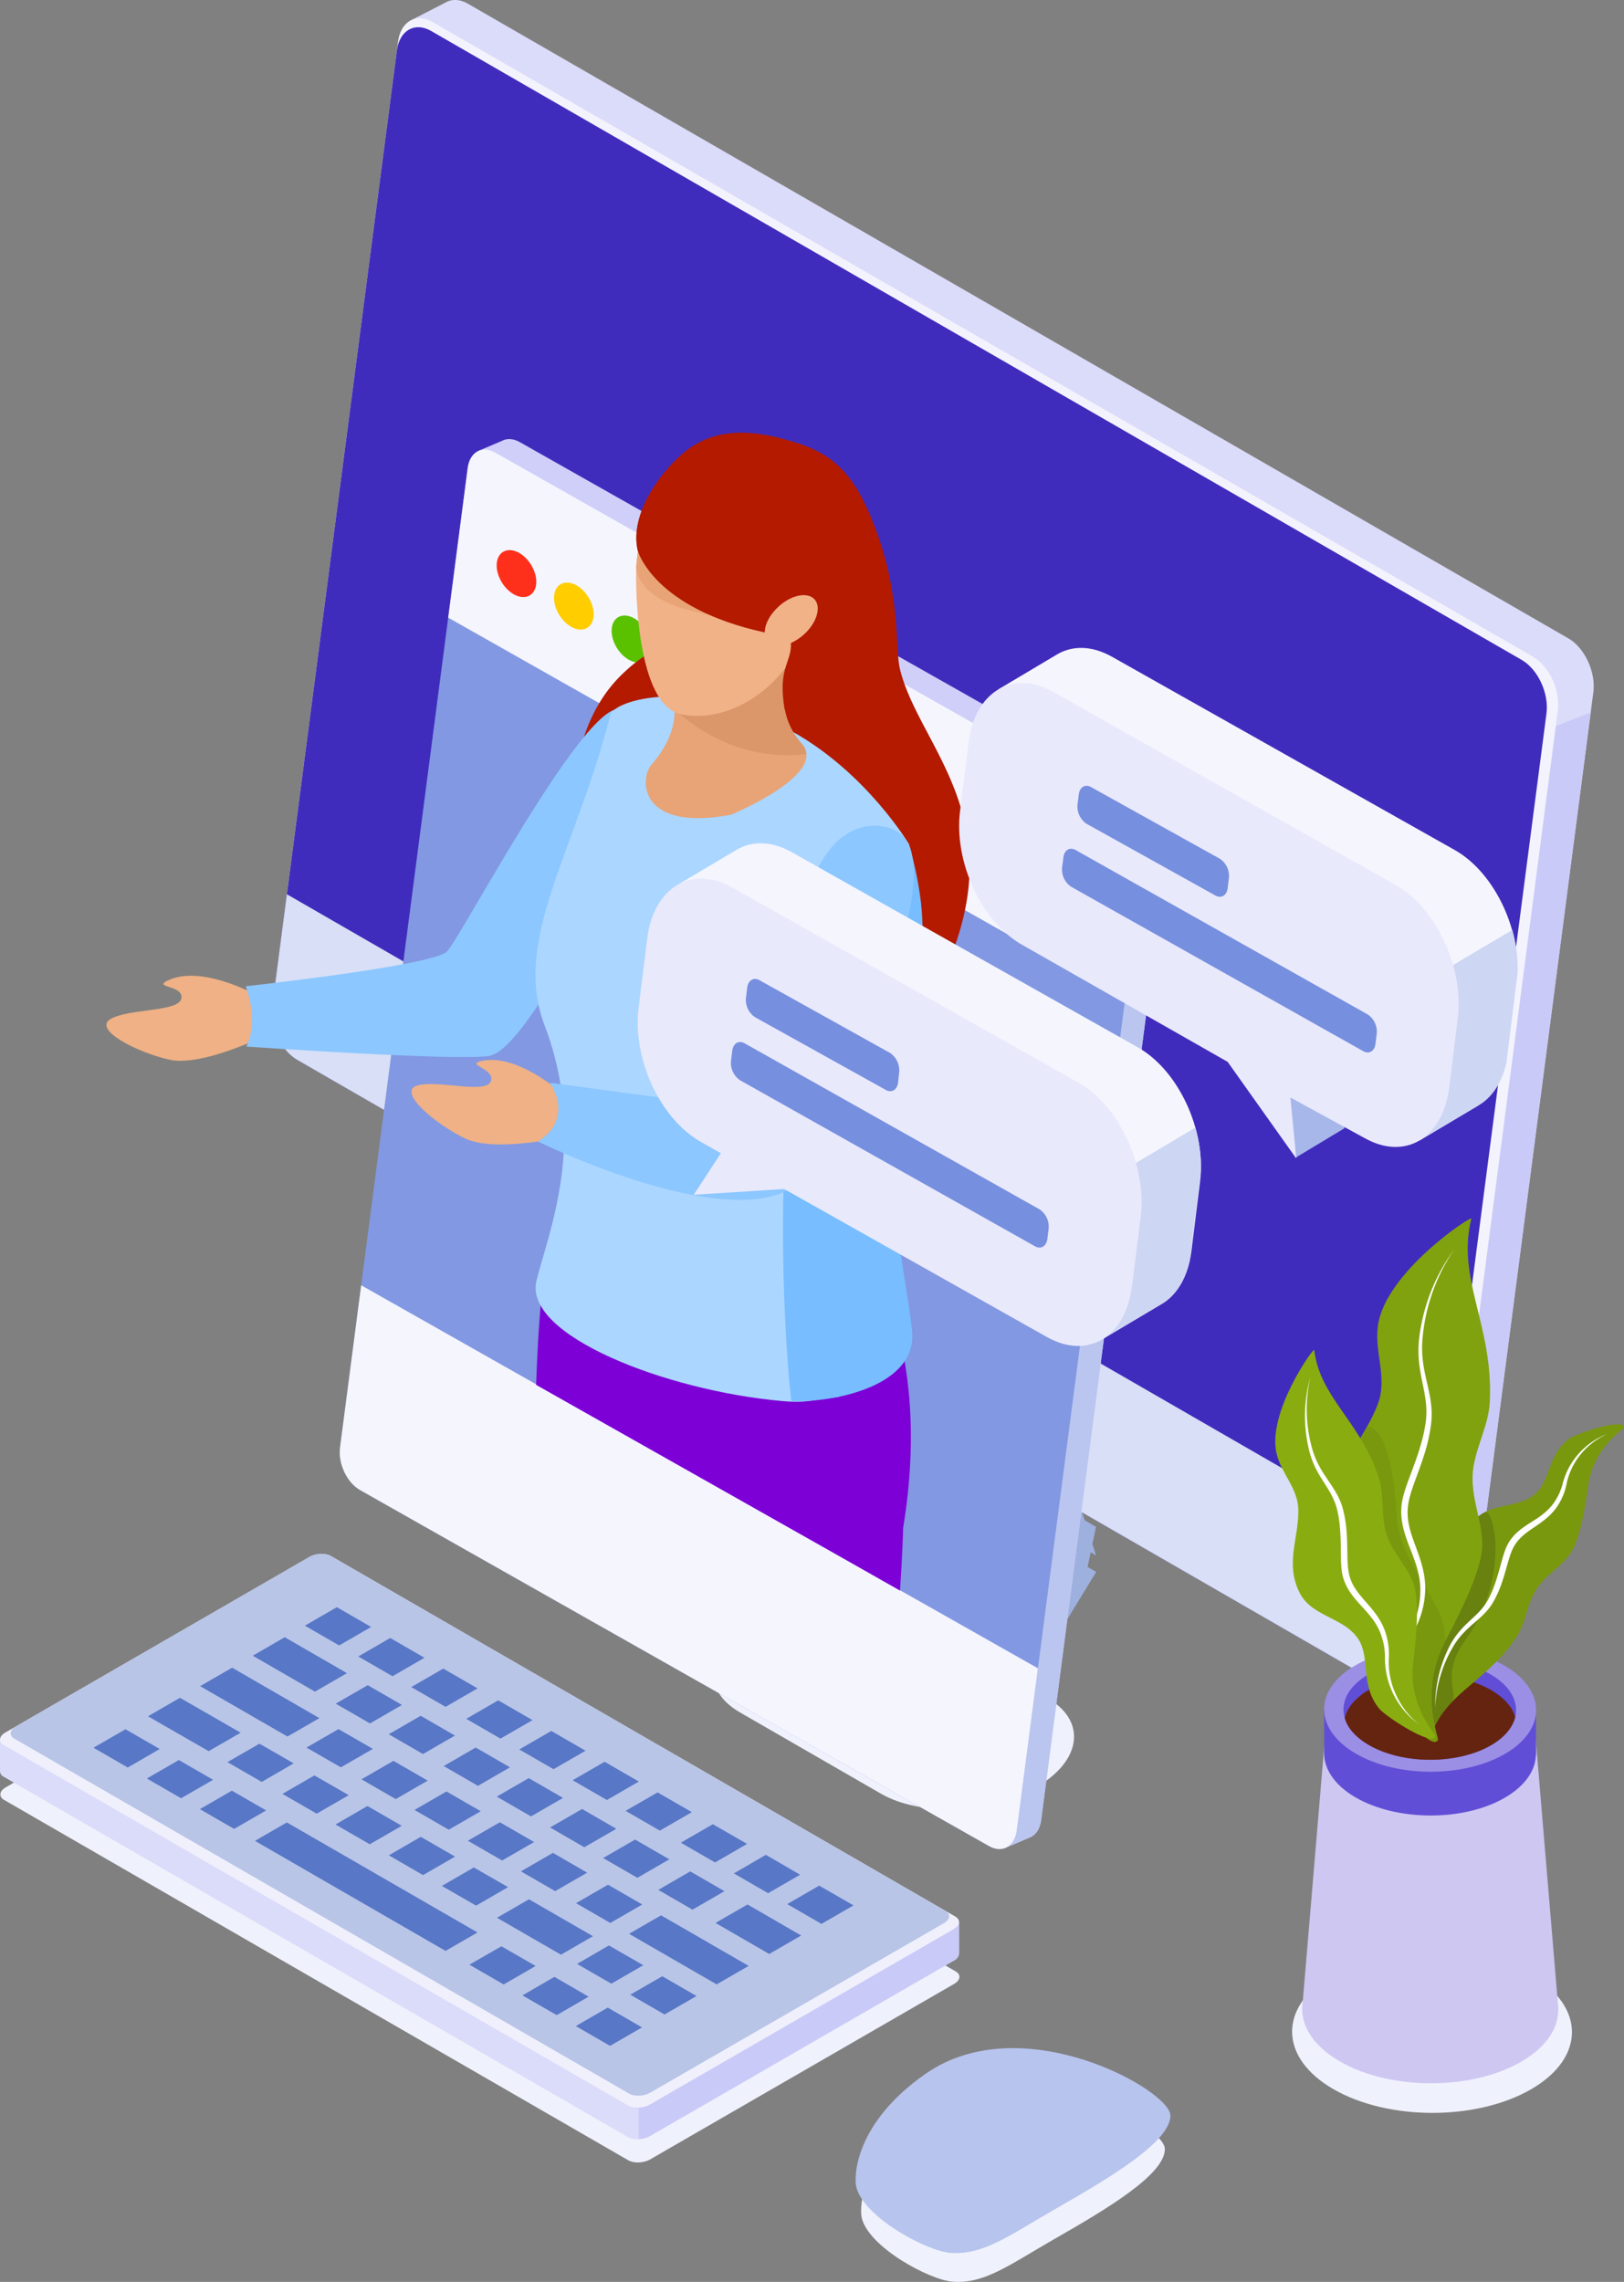 <svg xmlns="http://www.w3.org/2000/svg" xmlns:xlink="http://www.w3.org/1999/xlink" viewBox="0 0 605.06 850.2"><rect x="0" y="0" width="605.06" height="850.2" fill="#808080" stroke="none"/><defs><style>.cls-1,.cls-2,.cls-3{fill:none;}.cls-2{clip-path:url(#clip-path);}.cls-3{clip-path:url(#clip-path-2);}.cls-4{fill:#eff1fc;}.cls-5{fill:#9eb0de;}.cls-6{clip-path:url(#clip-path-3);}.cls-7{fill:#bcd7ff;}.cls-8{fill:#b7c4ee;}.cls-9{fill:#cacaf8;}.cls-10{fill:#dbdbfa;}.cls-11{fill:#f3f3fd;}.cls-12{fill:#402cbc;}.cls-13{fill:#d8dff6;}.cls-14{fill:#cdc7f2;}.cls-15{fill:#614ed6;}.cls-16{fill:#9b8fe5;}.cls-17{fill:#652410;}.cls-18{fill:#79980e;}.cls-19{fill:#68810f;}.cls-20{fill:#fff;}.cls-21{fill:#81a20f;}.cls-22{fill:#89ad10;}.cls-23{clip-path:url(#clip-path-4);}.cls-24{fill:#69a5ff;}.cls-25{fill:#adbcec;}.cls-26{fill:#7f97d3;}.cls-27{fill:#9baedd;}.cls-28{fill:#5877c6;}.cls-29{fill:#f0f0fd;}.cls-30{fill:#b8c5e7;}.cls-31{fill:#cfcffa;}.cls-32{fill:#bac6ef;}.cls-33{fill:#8298e2;}.cls-34{fill:#f5f5fe;}.cls-35{fill:#ff301b;}.cls-36{fill:#ffcd00;}.cls-37{fill:#59c100;}.cls-38{fill:#2c2982;}.cls-39{fill:#7d00d7;}.cls-40{fill:#efb185;}.cls-41{fill:#b31a00;}.cls-42{fill:#8cc7ff;}.cls-43{fill:#abd6ff;}.cls-44{fill:#77bdff;}.cls-45{fill:#e8a476;}.cls-46{fill:#db9669;}.cls-47{fill:#f1b287;}.cls-48{fill:#a7b7ea;}.cls-49{fill:#cdd6f3;}.cls-50{fill:#e9e9fc;}.cls-51{fill:#768fdf;}</style><clipPath id="clip-path"><path class="cls-1" d="M347.57,645.66,349.8,647l-9.88,13.12-82.6-47.69a2.31,2.31,0,0,1-.48-.28h0a3.59,3.59,0,0,1-1.2-3,10.91,10.91,0,0,1,4.39-8.16h0l.51-.33,29-16.76c8.66-5,16.5-13.58,22.17-23.41s9.19-20.91,9.19-30.9a30.18,30.18,0,0,0-1.81-10.2,25.08,25.08,0,0,0-4.55-8l0,0L225.14,406.36c-1.26-1.48-1-4.48.47-7.19h0a11.14,11.14,0,0,1,.93-1.45c2.07-2.78,4.81-3.88,6.39-2.68l82,47.35-5.05,2.92.72,5.9L393,548.1l6.41,3.7,4.69,14.59,4.24,2.48L407,575.28l1.38,4.26-2-1.19-1.17,5.47,3.2,1.85-22.09,36.22,1.24.71-40,23.06Z"/></clipPath><clipPath id="clip-path-2"><path class="cls-1" d="M436.05,788.15c0-9.33-55.16-40.59-91.18-15.51C318.63,790.9,318.1,810.76,319,814.69c2.66,11.38,26.12,23.95,35,24.67,12.44,1,22.14-6.59,39.49-16.5,21.15-12.08,42.59-25.07,42.59-34.71Z"/></clipPath><clipPath id="clip-path-3"><path class="cls-2" d="M259.3,601.49l86.93,50.19-6.31,8.39-83.08-48h0a3.6,3.6,0,0,1-1.21-3A11,11,0,0,1,259.3,601.49Z"/></clipPath><clipPath id="clip-path-4"><path class="cls-3" d="M377.07,763.1c-11.15,0-22.38,2.7-32.2,9.54C318.64,790.9,318.1,810.76,319,814.69c2.66,11.38,26.13,23.94,35,24.67,12.44,1,22.14-6.59,39.49-16.5,21.15-12.08,42.59-25.07,42.59-34.71-16.87-9.8-22.28,7.61-58.63-13.49-.2-.11-3.68-2.66-4-3.29-1.51-3,0-6.46,3.65-8.27Z"/></clipPath></defs><title>Asset 6</title><g id="Layer_2" data-name="Layer 2"><g id="Layer_1-2" data-name="Layer 1"><path class="cls-4" d="M386,665.93c-17.08,9.86-42.95,10.93-57.74,2.39L275.67,638c-14.79-8.54-12.93-23.48,4.15-33.34s42.95-10.94,57.75-2.4l52.59,30.37C405,641.13,403.09,656.07,386,665.93Z"/><path class="cls-5" d="M347.57,645.66,349.8,647l-9.88,13.12-82.6-47.69a2.31,2.31,0,0,1-.48-.28h0a3.59,3.59,0,0,1-1.2-3,10.91,10.91,0,0,1,4.39-8.16h0l.51-.33,29-16.76c8.66-5,16.5-13.58,22.17-23.41s9.19-20.91,9.19-30.9a30.18,30.18,0,0,0-1.81-10.2,25.08,25.08,0,0,0-4.55-8l0,0L225.14,406.36c-1.26-1.48-1-4.48.47-7.19h0a11.14,11.14,0,0,1,.93-1.45c2.07-2.78,4.81-3.88,6.39-2.68l82,47.35-5.05,2.92.72,5.9L393,548.1l6.41,3.7,4.69,14.59,4.24,2.48L407,575.28l1.38,4.26-2-1.19-1.17,5.47,3.2,1.85-22.09,36.22,1.24.71-40,23.06Z"/><g class="cls-6"><path class="cls-7" d="M229,392.77l-13.3,7.68,94,54.25L323,447Z"/><path class="cls-8" d="M259.3,601.49l86.93,50.19-6.31,8.39-83.08-48h0a3.6,3.6,0,0,1-1.21-3A11,11,0,0,1,259.3,601.49Z"/><path class="cls-7" d="M229,392.77l-13.3,7.68,94,54.25L323,447Z"/><path class="cls-9" d="M397,558.93,307.65,454c-1.48-1.75-.86-5.62,1.4-8.64s5.3-4.06,6.78-2.31L405.2,548a31.09,31.09,0,0,1,5.68,10,40.33,40.33,0,0,1,2.35,13.58c0,13.12-4.61,27.66-12.05,40.56s-17.75,24.17-29.1,30.72l-29,16.76c-2.7,1.57-4.9.3-4.9-2.82a10.84,10.84,0,0,1,4.9-8.49l29-16.76c8.65-5,16.49-13.58,22.17-23.41s9.19-20.91,9.19-30.9a30.18,30.18,0,0,0-1.82-10.2,25.08,25.08,0,0,0-4.55-8v0h0v0Z"/></g><path class="cls-10" d="M166,.94c2.33-1.35,5.32-1.3,8.4.48L584.32,237.84c6.12,3.53,10.3,12.56,9.31,20.15L546.81,617.12c-.49,3.78-2.17,6.5-4.48,7.83h0a6.23,6.23,0,0,1-.63.32l-12.61,6.47.34-9.86L124,388.05c-6.12-3.53-10.29-12.56-9.3-20.15L160.84,14l-7.49-6.55L166,.94Z"/><path class="cls-9" d="M592.65,265.46,546.81,617.12c-.49,3.78-2.17,6.5-4.48,7.83l-12,6.13-1.28.5L575,272.39Z"/><path class="cls-11" d="M580.4,264.78c1-7.59-3.19-16.62-9.31-20.15L161.18,8.2c-6.13-3.53-11.9-.24-12.9,7.36L101.47,374.68c-1,7.6,3.19,16.63,9.31,20.16L520.69,631.26c6.13,3.53,11.9.24,12.89-7.35Z"/><path class="cls-12" d="M576.17,265.87c1-7.53-3.15-16.48-9.23-20L160.63,11.54c-6.07-3.5-11.79-.23-12.77,7.29l-46.4,356c-1,7.52,3.15,16.47,9.22,20L517,629.13c6.07,3.5,11.8.23,12.78-7.29Z"/><path class="cls-13" d="M535.2,580.18l-428.31-247-5.43,41.67c-1,7.52,3.15,16.47,9.22,20L517,629.13c6.07,3.5,11.8.23,12.78-7.29Z"/><path class="cls-4" d="M570.28,735.68c-20.43-11.79-53.44-11.8-73.73,0s-20.18,30.91.24,42.7,53.43,11.79,73.73,0S590.7,747.47,570.28,735.68Z"/><path class="cls-14" d="M580.58,748.16l-8.47-100.91-78.74,3.49-8,95c-1.35,8,3.26,16.2,13.85,22.31,18.7,10.8,48.93,10.85,67.51.12,9.55-5.51,14.13-12.8,13.83-20.05Z"/><path class="cls-15" d="M572.31,653.6v-.42l-.09-18.13-14.51.39c-15.53-7.44-38.39-7-52.82,1.45l-11.55.31,0,15.62v.89h0c.22,5.77,4.09,11.5,11.61,15.92,15.47,9,40.47,9.1,55.84.09,7.43-4.35,11.22-10,11.44-15.74h0Z"/><path class="cls-16" d="M560.85,653.38c-15.38,9-40.37,9-55.85-.1s-15.54-23.7-.17-32.71,40.38-9,55.84.1S576.22,644.37,560.85,653.38Z"/><path class="cls-15" d="M564.53,639.76c-.95,3.85-3.95,7.55-9,10.49-12.53,7.25-32.91,7.22-45.52-.08-4.93-2.86-8-6.4-9-10.08-1.71-5.75,1.26-11.85,8.88-16.29,12.53-7.25,32.91-7.19,45.52.08C562.84,628.21,565.92,634.15,564.53,639.76Z"/><path class="cls-17" d="M564.53,639.76c-.95,3.85-3.95,7.55-9,10.49-12.53,7.25-32.91,7.22-45.52-.08-4.93-2.86-8-6.4-9-10.08.93-3.87,3.95-7.54,9-10.49,12.54-7.24,32.91-7.21,45.52.08,4.94,2.87,8,6.41,9,10.08Z"/><path class="cls-18" d="M605,531.71c-.19-3.34-17.39,2.2-20.29,4.28-8,5.77-7.06,15.38-12.46,20.38-6.41,5.93-16.88,3.19-22.84,10-7.07,8.1-4.78,17-7.31,26.22-1.9,6.93-8.4,10.1-11.7,16.15-6.61,12.16,2.87,37.3,3.25,36.35,5.93-14.8,20.56-18.73,31.35-35.2,3.13-4.8,3.78-10.73,6.3-15.8,3.75-7.52,11.46-10.33,14.84-17.06s5.12-20.37,5.61-23.7c2.18-14.77,13.79-21.08,13.26-21.47,0,0,0-.12,0-.17"/><path class="cls-19" d="M553.21,563.43a12.85,12.85,0,0,0-3.77,3c-7.07,8.1-4.78,17-7.31,26.22-1.9,6.93-8.4,10.1-11.69,16.15-6.62,12.16,2.86,37.3,3.24,36.35a33.16,33.16,0,0,1,7-10.69c3.19-3.37-4.18-10.19,5.11-23.18C562.94,587.34,556.48,561.71,553.21,563.43Z"/><path class="cls-20" d="M598.87,534.28a26.87,26.87,0,0,0-10.39,7,26.48,26.48,0,0,0-6.16,11.1,21.8,21.8,0,0,1-4,8.36c-2.52,3.15-5.62,5-8.53,6.83-3.32,2.14-6.38,4.39-8.32,8.33-1.67,3.52-2.53,8.64-4.47,14.14a42.94,42.94,0,0,1-2.41,5.65c-2.65,5.12-6.76,7.44-10.47,11.72a28.54,28.54,0,0,0-4,5.82A50,50,0,0,0,536,624.43a48.91,48.91,0,0,0-1.27,11.8,48.16,48.16,0,0,1,6.5-22.42,27.16,27.16,0,0,1,4-5.37c4-4.26,8.29-6.55,11.22-11.74a41.35,41.35,0,0,0,2.7-5.87c2-5.38,2.83-10.42,4.51-13.87s4.44-5.54,7.36-7.53,6.22-4.13,8.75-7.56a23.08,23.08,0,0,0,3.92-9.16A25.61,25.61,0,0,1,589,541.77,26.67,26.67,0,0,1,598.87,534.28Z"/><path class="cls-21" d="M535.48,648.53c-3.08,3.77-18.61-17.44-20.26-22.36-4.55-13.68,4.81-24.15,2.72-34.63-2.49-12.46-17.16-18.16-18.36-31.3-1.42-15.58,8.9-24.15,13.77-37.13,3.66-9.78-1.29-19.05,0-29,2.58-20,35.2-41.51,34.84-40.06-5.65,22.5,8.23,39.61,6.88,68.22-.39,8.32-4.69,15.85-6.05,24-2,12.05,4.69,21.93,2.92,32.75s-11.34,28.36-13.6,32.7c-10.05,19.26-1.75,36.6-2.7,36.6-.09,0-.11.14-.16.21"/><path class="cls-18" d="M535.48,648.53c-3.08,3.77-18.61-17.44-20.26-22.36-4.55-13.68,4.81-24.15,2.72-34.63-2.49-12.46-17.16-18.16-18.36-31.3-1.06-11.69,4.47-19.43,9.36-28,.91-1.6,9.51-1.75,11.57,33.66,1,16.61,19.37,32.46,17.82,45.87-10,19.26-1.74,36.59-2.69,36.59-.09,0-.11.14-.16.21"/><path class="cls-20" d="M530.42,640.24a38.71,38.71,0,0,1-5.37-17.2,37.46,37.46,0,0,1,2.89-17.6,33.44,33.44,0,0,0,3.07-14c-.09-6.15-2.11-11.24-3.92-16.21s-3.38-9.71-2.31-15.43c1-5.51,4.31-12.16,6.57-20.23a61.31,61.31,0,0,0,1.85-9.14c1-8.56-2-14.88-3.07-23.29a40.53,40.53,0,0,1,0-9.82,69.92,69.92,0,0,1,11.74-31.91,70,70,0,0,0-12.94,31.76,41.75,41.75,0,0,0-.25,10.14c.79,8.25,3.68,14.5,2.47,22.85a60.69,60.69,0,0,1-2,8.78c-2.38,8.13-5.74,14.86-6.75,20.43-1.08,6.19.59,11.36,2.61,16.63,1.83,4.75,3.92,9.58,4.16,15.49a32,32,0,0,1-2.51,13.41,38.42,38.42,0,0,0-2.35,18.21,39,39,0,0,0,6.11,17.13Z"/><path class="cls-22" d="M534.73,647.11c-1.17,3.59-18.31-7.4-20.87-10.5-7.12-8.61-3.27-18.8-7.71-25.79-5.28-8.31-17.48-8.33-22-17.49-5.38-10.87-.31-19.94-.42-30.68-.08-8.09-6.25-13.41-8.09-21-3.71-15.15,13.85-39.82,14-38.67,2.19,17.83,17,26.33,24,47.38,2,6.12,1,12.77,2.33,19,1.91,9.27,9.51,14.54,11.25,22.85s-.28,23.67-.71,27.44c-1.88,16.72,9,26.94,8.27,27.2-.06,0,0,.13-.06.19"/><path class="cls-20" d="M528.77,642.53a29.81,29.81,0,0,1-8.61-11,28.88,28.88,0,0,1-2.74-13.48A26.11,26.11,0,0,0,515.76,607c-1.77-4.45-4.66-7.6-7.36-10.71s-5.09-6-5.9-10.39-.27-10-.9-16.42a47.59,47.59,0,0,0-1.24-7.16c-1.69-6.48-5.67-10.21-8.8-16a31.4,31.4,0,0,1-2.8-7,54.09,54.09,0,0,1-.55-26.32,56,56,0,0,0-2,13.23,55.15,55.15,0,0,0,1.35,13.37,32.08,32.08,0,0,0,2.63,7.45c2.84,5.73,6.65,9.44,8.08,15.8a46.41,46.41,0,0,1,1,6.86c.54,6.55,0,12.36.81,16.68,1,4.82,3.65,8.13,6.62,11.4,2.64,2.9,5.5,5.78,7.33,10A24.59,24.59,0,0,1,516,618a30.41,30.41,0,0,0,12.74,24.49Z"/><path class="cls-4" d="M434,800.68c0-9-53.26-39.2-88-15-25.33,17.63-25.84,36.81-24.95,40.6,2.56,11,25.22,23.12,33.74,23.82,12,1,21.38-6.36,38.13-15.93C413.33,822.52,434,810,434,800.68Z"/><path class="cls-8" d="M436.05,788.15c0-9.33-55.16-40.59-91.18-15.51C318.63,790.9,318.1,810.76,319,814.69c2.66,11.38,26.12,23.95,35,24.67,12.44,1,22.14-6.59,39.49-16.5,21.15-12.08,42.59-25.07,42.59-34.71Z"/><g id="mouse1"><g class="cls-23"><path class="cls-24" d="M374.51,799.54C355.75,811,357.72,839,365.63,837.4c55.69-11.53,70.76-46.61,70.42-46.16C426.13,804.36,394.48,787.3,374.51,799.54Z"/><path class="cls-10" d="M377.07,763.1c-11.15,0-22.38,2.7-32.2,9.54C318.64,790.9,318.1,810.76,319,814.69c2.66,11.38,26.13,23.94,35,24.67,12.44,1,22.14-6.59,39.49-16.5,21.15-12.08,42.59-25.07,42.59-34.71-16.87-9.8-22.28,7.61-58.63-13.49-.2-.11-3.68-2.66-4-3.29-1.51-3,0-6.46,3.65-8.27Z"/><path class="cls-25" d="M374.51,799.54C355.75,811,357.72,839,365.63,837.4c55.69-11.53,70.76-46.61,70.42-46.16C426.13,804.36,394.48,787.3,374.51,799.54Z"/><path class="cls-26" d="M408.89,766a11.06,11.06,0,0,0-5.51-1.28A21.55,21.55,0,0,0,390.09,770h0l-.5.44h0l3.39,2,.5-.44,18.31-2a6.15,6.15,0,0,0-.3-1.06l.88.51V768l-3.48-2Z"/><path class="cls-27" d="M399.6,768.43l-3.6-2.07a23.44,23.44,0,0,0-5.9,3.62l-.5.44,3.39,2,.5-.44,6.11-.65v-2.86Z"/><path class="cls-28" d="M406.78,766.71c-5,0-10.13,2.41-13.79,5.67,0,0,22.15-.43,22.2-.44C414.65,768.84,411.54,766.71,406.78,766.71Z"/></g></g><path class="cls-4" d="M242.22,804.56c-2.39,1.38-6,1.53-8.1.34L1.54,670.62c-2.07-1.2-1.81-3.3.59-4.68l113.25-65.39c2.4-1.38,6-1.53,8.1-.33L356.06,734.5c2.07,1.2,1.81,3.29-.58,4.67Z"/><path class="cls-10" d="M8.89,653.29l106.35-61.4c2.39-1.38,6-1.53,8.09-.34L348.18,721.37l9.13-5.27v11.76h0a3.34,3.34,0,0,1-2,2.65L242.07,795.9c-2.39,1.38-6,1.53-8.09.33L1.4,662a2.4,2.4,0,0,1-1.4-2H0V648.16Z"/><path class="cls-9" d="M357.31,716.39v11.47a3.34,3.34,0,0,1-2,2.65L242.08,795.9A9.21,9.21,0,0,1,238,797V785.26l119.28-68.87Z"/><path class="cls-29" d="M242.08,784.13c-2.4,1.38-6,1.53-8.1.33L1.4,650.18c-2.07-1.2-1.81-3.29.58-4.67l113.26-65.39c2.39-1.38,6-1.53,8.1-.34L355.91,714.06c2.08,1.2,1.82,3.29-.58,4.68L242.08,784.13Z"/><path class="cls-30" d="M242.22,779.71c-2.32,1.34-5.82,1.48-7.83.33L5.32,647.78c-2-1.16-1.75-3.18.56-4.52L115.38,580c2.32-1.33,5.82-1.48,7.83-.32L352.28,712c2,1.16,1.75,3.19-.56,4.52Z"/><path class="cls-28" d="M265.58,679.67l-11.92,6.88,12.76,7.37L278.34,687Z"/><path class="cls-28" d="M226.53,702.21l-11.91,6.88,12.76,7.37,11.91-6.88Z"/><path class="cls-28" d="M257.17,697.25l-11.91,6.88L258,711.5l11.91-6.88Z"/><path class="cls-28" d="M197.08,707.64l-11.92,6.88L209,728.28l11.91-6.89Z"/><path class="cls-28" d="M186.81,725.15,174.89,732l12.76,7.37,11.92-6.88Z"/><path class="cls-28" d="M185.63,633.52l-11.92,6.88,12.76,7.37,11.92-6.88Z"/><path class="cls-28" d="M146.59,656.06l-11.92,6.88,12.77,7.37,11.91-6.88Z"/><path class="cls-28" d="M177.23,651.1,165.32,658l12.76,7.37L190,658.47Z"/><path class="cls-28" d="M117.14,661.49l-11.92,6.88L118,675.74l11.92-6.89Z"/><path class="cls-28" d="M106.87,679,95,685.87l71,41L177.91,720Z"/><path class="cls-28" d="M145.39,610.28l-11.91,6.89,12.76,7.36,11.91-6.88Z"/><path class="cls-28" d="M137,627.87l-11.92,6.88,12.76,7.37,11.92-6.89Z"/><path class="cls-28" d="M66.63,655.76l-11.92,6.88L67.47,670l11.92-6.88Z"/><path class="cls-28" d="M305.21,702.55l-11.92,6.88,12.76,7.37L318,709.92Z"/><path class="cls-28" d="M278.5,709.57l-11.91,6.88,20,11.57,11.91-6.88Z"/><path class="cls-28" d="M246.74,736.31l-11.91,6.88,12.76,7.37,11.92-6.88Z"/><path class="cls-28" d="M226.44,748l-11.91,6.88,12.76,7.37,11.91-6.88Z"/><path class="cls-28" d="M225.27,656.4l-11.92,6.88,12.76,7.37L238,663.77Z"/><path class="cls-28" d="M186.23,678.94l-11.92,6.88,12.76,7.37L199,686.31Z"/><path class="cls-28" d="M216.86,674l-11.92,6.88,12.76,7.37,11.92-6.88Z"/><path class="cls-28" d="M156.78,684.37l-11.92,6.88,12.76,7.37,11.92-6.88Z"/><path class="cls-28" d="M125.51,598.81l-11.91,6.88,12.76,7.37,11.91-6.88Z"/><path class="cls-28" d="M86.48,621.35l-11.92,6.88L107.1,647,119,640.14,86.48,621.35Z"/><path class="cls-28" d="M106.09,610l-11.92,6.89,23.18,13.38,11.92-6.88Z"/><path class="cls-28" d="M67.05,632.57l-11.92,6.88,22.61,13,11.92-6.88Z"/><path class="cls-28" d="M46.75,644.29l-11.92,6.88,12.77,7.37,11.91-6.89Z"/><path class="cls-28" d="M285.34,691.08,273.42,698l12.76,7.37,11.92-6.88Z"/><path class="cls-28" d="M278.93,732.46l-32.64-18.84-11.92,6.88L267,739.34Z"/><path class="cls-28" d="M226.86,724.84,215,731.72l12.76,7.36,11.92-6.87Z"/><path class="cls-28" d="M206.56,736.55l-11.91,6.89,12.76,7.36,11.91-6.88Z"/><path class="cls-28" d="M205.39,644.92l-11.92,6.89,12.76,7.36,11.92-6.88Z"/><path class="cls-28" d="M166.35,667.47l-11.92,6.88,12.76,7.37,11.92-6.89Z"/><path class="cls-28" d="M197,662.5l-11.92,6.89,12.76,7.36,11.92-6.88Z"/><path class="cls-28" d="M136.9,672.89,125,679.77l12.76,7.37,11.92-6.88Z"/><path class="cls-28" d="M165.15,621.69l-11.92,6.88L166,635.94l11.92-6.88Z"/><path class="cls-28" d="M126.11,644.23l-11.91,6.88L127,658.48l11.92-6.88Z"/><path class="cls-28" d="M156.74,639.27l-11.91,6.88,12.76,7.37,11.91-6.88Z"/><path class="cls-28" d="M96.66,649.66l-11.92,6.88,12.77,7.37L109.42,657Z"/><path class="cls-28" d="M86.39,667.17l-11.92,6.88,12.76,7.37,11.92-6.89Z"/><path class="cls-28" d="M245,667.81l-11.92,6.88,12.76,7.37,11.92-6.89Z"/><path class="cls-28" d="M206,690.35l-11.92,6.88,12.76,7.37,11.92-6.88Z"/><path class="cls-28" d="M236.62,685.39l-11.92,6.88,12.76,7.37,11.92-6.89Z"/><path class="cls-28" d="M176.53,695.78l-11.91,6.88L177.38,710l11.92-6.89Z"/><path class="cls-31" d="M186.88,164.33c1.87-1.06,4.26-1,6.73.37L428,297.33c4.91,2.78,8.26,9.89,7.48,15.87L387.91,678.12c-.39,3-1.73,5.12-3.58,6.17h0c-.17.1-.34.18-.5.26l-8.55,3.63.25-7.76L144.76,549.83c-4.91-2.78-8.27-9.89-7.49-15.87l47-360.82-6-5.16,8.58-3.65Z"/><path class="cls-32" d="M427.92,371.05l-40,307.07c-.39,3-1.73,5.12-3.58,6.17l-.5.26-7.47,3.17,40.06-314.21Z"/><path class="cls-33" d="M426.39,317.1c.78-6-2.57-13.09-7.48-15.87L184.56,168.59c-4.91-2.78-9.53-.18-10.31,5.8L126.68,539.32c-.78,6,2.58,13.09,7.49,15.86L368.52,687.83c4.91,2.77,9.53.17,10.31-5.8L426.39,317.1Z"/><path class="cls-34" d="M386.71,621.58,134.57,478.87l-7.88,60.45c-.78,6,2.57,13.09,7.48,15.86L368.52,687.83c4.91,2.77,9.53.17,10.31-5.8l7.88-60.45Z"/><path class="cls-34" d="M426.39,317.1c.78-6-2.57-13.09-7.48-15.87L184.56,168.59c-4.91-2.78-9.53-.18-10.31,5.8L167,230.13,419.13,372.84Z"/><path class="cls-35" d="M193.44,206c4,2.29,6.86,7.6,6.3,11.85s-4.3,5.86-8.33,3.57-6.87-7.6-6.3-11.85S189.4,203.73,193.44,206Z"/><path class="cls-36" d="M214.82,218.1c4,2.29,6.86,7.6,6.3,11.86s-4.3,5.86-8.34,3.57-6.86-7.6-6.3-11.86,4.3-5.85,8.34-3.57Z"/><path class="cls-37" d="M236.27,230.37c4,2.29,6.86,7.6,6.3,11.86s-4.29,5.85-8.33,3.56-6.86-7.6-6.3-11.85S232.23,228.08,236.27,230.37Z"/><path class="cls-38" d="M404.68,340.16a4.89,4.89,0,0,0-2.16-4.59l-98.74-55.91c-1.42-.8-2.75-.05-3,1.68l-.44,3.38a4.94,4.94,0,0,0,2.17,4.6l98.73,55.9c1.42.81,2.76.06,3-1.67Z"/><path class="cls-39" d="M335.32,592.63c-5.1-3-122-68.94-135.57-76.65.36-11.12.94-20.93,1.67-29.57,5-58.84,46.88-25.58,46.88-25.58s-.32,1.07-.88,3l73.06-.82s27.72,35.5,16,106.3C336.51,569.32,336.24,579.3,335.32,592.63Z"/><path class="cls-40" d="M98.87,385.81s-23.6,11.75-35.8,9-28.68-11.26-21.83-15.18,25.39-2.56,26.33-7.61-10.71-3.92-5.17-6.65,16.17-3.74,36.09,6.74c0,0,5.8,6,.38,13.67Z"/><path class="cls-41" d="M254.37,169c12.82-10.88,28.4-8.52,43.48-3.63,13,4.23,20,11.85,26.2,26.32,12,28,9.25,49.43,11.25,57.62,8,32.77,52.2,61.95,3.19,136.78-3.56,5.43-122.79-43.35-124.68-78.11-2.14-39.42,15.67-54.76,20.4-59,12.28-11,38-19.66,23-35.2-.77-.79-13.26-25-9.51-15,.5,1.33,3.78,13.07,2.52,12.64a56.48,56.48,0,0,1-12.57-6.28c-3.06-13,7.68-28.39,16.77-36.12Z"/><path class="cls-42" d="M229.32,264.31a17.76,17.76,0,0,1,11,15.57s-2.87,28.55-25.58,70.3c0,0-21.31,41.13-32.34,43.2s-90.62-3.45-90.62-3.45,4.79-8.19-.2-22.48c0,0,69.85-7.62,75-13S214.09,268.43,229.32,264.31Z"/><path class="cls-43" d="M338.65,314.5s-15.78-26.55-43.55-42c-37.67-21-66.33-11.45-67.68-6.17-13.14,51.31-36.7,83.85-24.54,115.67,16.27,42.61,1.27,77.67-3,95.16-5,20.29,48.09,40.94,91.33,44.83,10,.9,11.69-.6,20.86-1.48,6-.59,17.44-36.45,12.19-57.45s-21-55.83-11.15-94.51S345.21,334.19,338.65,314.5Z"/><path class="cls-44" d="M339.18,316.29c5.87,22.34,7.16,39.28-2.68,78s1.2,80.11,3.33,101.62c2,20.31-28.56,26.69-45,26.13-4.3-38.6-8.36-150.24,19-184.31C321.67,328,339.18,316.29,339.18,316.29Z"/><path class="cls-45" d="M241.85,244.58s20.79,17.35.91,40.27c-4.69,5.42-4.6,25.15,29.58,18.71,0,0,36.14-14.93,26.51-26.25-6.38-7.54-12.34-18.18.68-53.37Z"/><path class="cls-46" d="M298.85,277.31a5.42,5.42,0,0,1,1.51,3.62c-32.47,3.92-52.71-20.3-52.71-20.3L292,227.12s2,1.58,5,4.21C287.41,260.65,293,270.34,298.85,277.31Z"/><path class="cls-47" d="M252.31,181.21s-12.85,2.6-15.23,29.29c-.3,2.95-.94,51,16.08,55.47,12.33,3.23,35.46-2.73,48.14-31.92s-10-69.75-49-52.84Z"/><path class="cls-45" d="M252.31,181.21s-12.85,2.6-15.23,29.29c-.3,2.95,1.87,12.15,18.89,16.64,12.33,3.23,40,9.5,42.88-1.34C306.91,195.05,291.33,164.3,252.31,181.21Z"/><path class="cls-47" d="M285.64,238s5.86-14.42,14-9.26c2.54,1.66,5.2,4.93.57,12.25s-13.66,13.53-20.29,12.19l5.7-15.18Z"/><path class="cls-41" d="M254.37,169c12.82-10.88,28.4-8.52,43.48-3.63,13,4.23,25.78,18,26.16,30.88.4,12.23-2.28,27-10.85,38.4-3.89,5.2-19.66,36.49-20.88,29.22-3.25-19.47,6.28-16.86.5-32.23-1.17-3.12-5.46,5-7.86,4-41.7-9.1-47.32-30.51-47.32-30.51C234.54,192.08,245.28,176.73,254.37,169Z"/><path class="cls-47" d="M290.07,226c-4.8,4.36-6.56,10.23-3.93,13.09s8.59,1.62,13.4-2.72,6.53-10.24,3.92-13.08-8.63-1.68-13.39,2.71Z"/><path class="cls-40" d="M210.12,423.52s-25.63,6.06-36.89.62-25.36-17.44-17.82-19.69,25.33,3.25,27.39-1.47-9.55-6.23-3.54-7.65,16.58,0,33.64,14.79C212.9,410.12,217.22,417.27,210.12,423.52Z"/><path class="cls-42" d="M331.64,308.64s-18.54-7.81-29.55,20.65-29.62,76.11-29.62,76.11l-4.64,6.49-62.91-8.47s9.39,13.21-4.49,21.88c0,0,76.13,37.54,98.7,14C299.13,439.31,363.37,317.59,331.64,308.64Z"/><path class="cls-48" d="M480.74,408.9l18.21-11,2,22.44L482.7,431.33l-2-22.43Z"/><path class="cls-34" d="M550.91,411.78c5.71-3.4,9.83-10.22,11-19.67l3.19-25.68c2.35-18.9-8-41.17-23.05-49.7l-127.69-72c-7.45-4.22-14.67-4.29-20.36-1h0l-22,13.09-3.91,31.47,12.55-7.47-1,8.38c-2.35,18.89,8,41.16,23.05,49.7l127.69,72,.28.16-1.72,13.83,22-13.09Z"/><path class="cls-49" d="M534.85,363.43l-5.8,46.71,1.31.74.28.16-1.71,13.83,22-13.09c4.91-2.92,8.64-8.37,10.34-15.84l4.17-33.54a52.69,52.69,0,0,0-2-15.93Z"/><path class="cls-50" d="M543.12,379.51c2.35-18.89-8-41.16-23-49.7l-127.68-72c-15.07-8.53-29.21-.11-31.57,18.78l-3.19,25.68c-2.34,18.9,8,41.17,23.05,49.7l76.66,43.66,25.56,36-2.16-22.71L508.37,424c15.07,8.53,29.21.12,31.56-18.78Z"/><path class="cls-51" d="M457.85,327.19a7.73,7.73,0,0,0-3.34-7.22l-48-26.71c-2.19-1.24-4.24,0-4.58,2.72l-.47,3.73a7.74,7.74,0,0,0,3.35,7.21l48,26.72c2.19,1.24,4.24,0,4.58-2.72Z"/><path class="cls-51" d="M512.93,385.19a7.73,7.73,0,0,0-3.34-7.21L400.76,316.71c-2.18-1.24-4.24,0-4.57,2.73l-.47,3.72a7.75,7.75,0,0,0,3.35,7.22l108.82,61.26c2.19,1.24,4.24,0,4.58-2.72Z"/><path class="cls-34" d="M432.82,485.86c5.75-3.42,9.9-10.3,11.08-19.81l3.21-25.84c2.37-19-8-41.43-23.19-50L295.05,317.54c-7.5-4.25-14.78-4.32-20.5-1h0L252.42,329.7l-3.94,31.67,12.64-7.52-1.05,8.44c-2.37,19,8,41.43,23.2,50l61.07,34.59-10.12,15.48,33.68-2.15L412.13,485l.28.15L410.68,499l22.14-13.17Z"/><path class="cls-49" d="M416.65,437.2l-5.84,47,1.32.76.28.15L410.68,499l22.13-13.17c4.94-2.94,8.7-8.43,10.41-15.95l4.2-33.76a53.7,53.7,0,0,0-2.06-16L416.65,437.2Z"/><path class="cls-50" d="M425,453.38c2.37-19-8-41.44-23.19-50L272.91,330.71c-15.17-8.59-29.4-.12-31.76,18.9l-3.22,25.84c-2.36,19,8,41.44,23.2,50l7.45,4.22-10.12,15.48L292.14,443,390,498.12c15.16,8.59,29.39.12,31.76-18.9L425,453.38Z"/><path class="cls-51" d="M335,399.58a7.81,7.81,0,0,0-3.37-7.26L283,365.23c-2.2-1.25-4.27,0-4.61,2.74l-.46,3.75a7.77,7.77,0,0,0,3.36,7.26L330,406.07c2.2,1.25,4.27,0,4.61-2.74Z"/><path class="cls-51" d="M390.68,457.85a7.77,7.77,0,0,0-3.36-7.26L277.44,388.72c-2.2-1.24-4.27,0-4.61,2.75l-.47,3.75a7.81,7.81,0,0,0,3.37,7.26L385.6,464.34c2.21,1.25,4.27,0,4.62-2.74l.46-3.75Z"/></g></g></svg>
